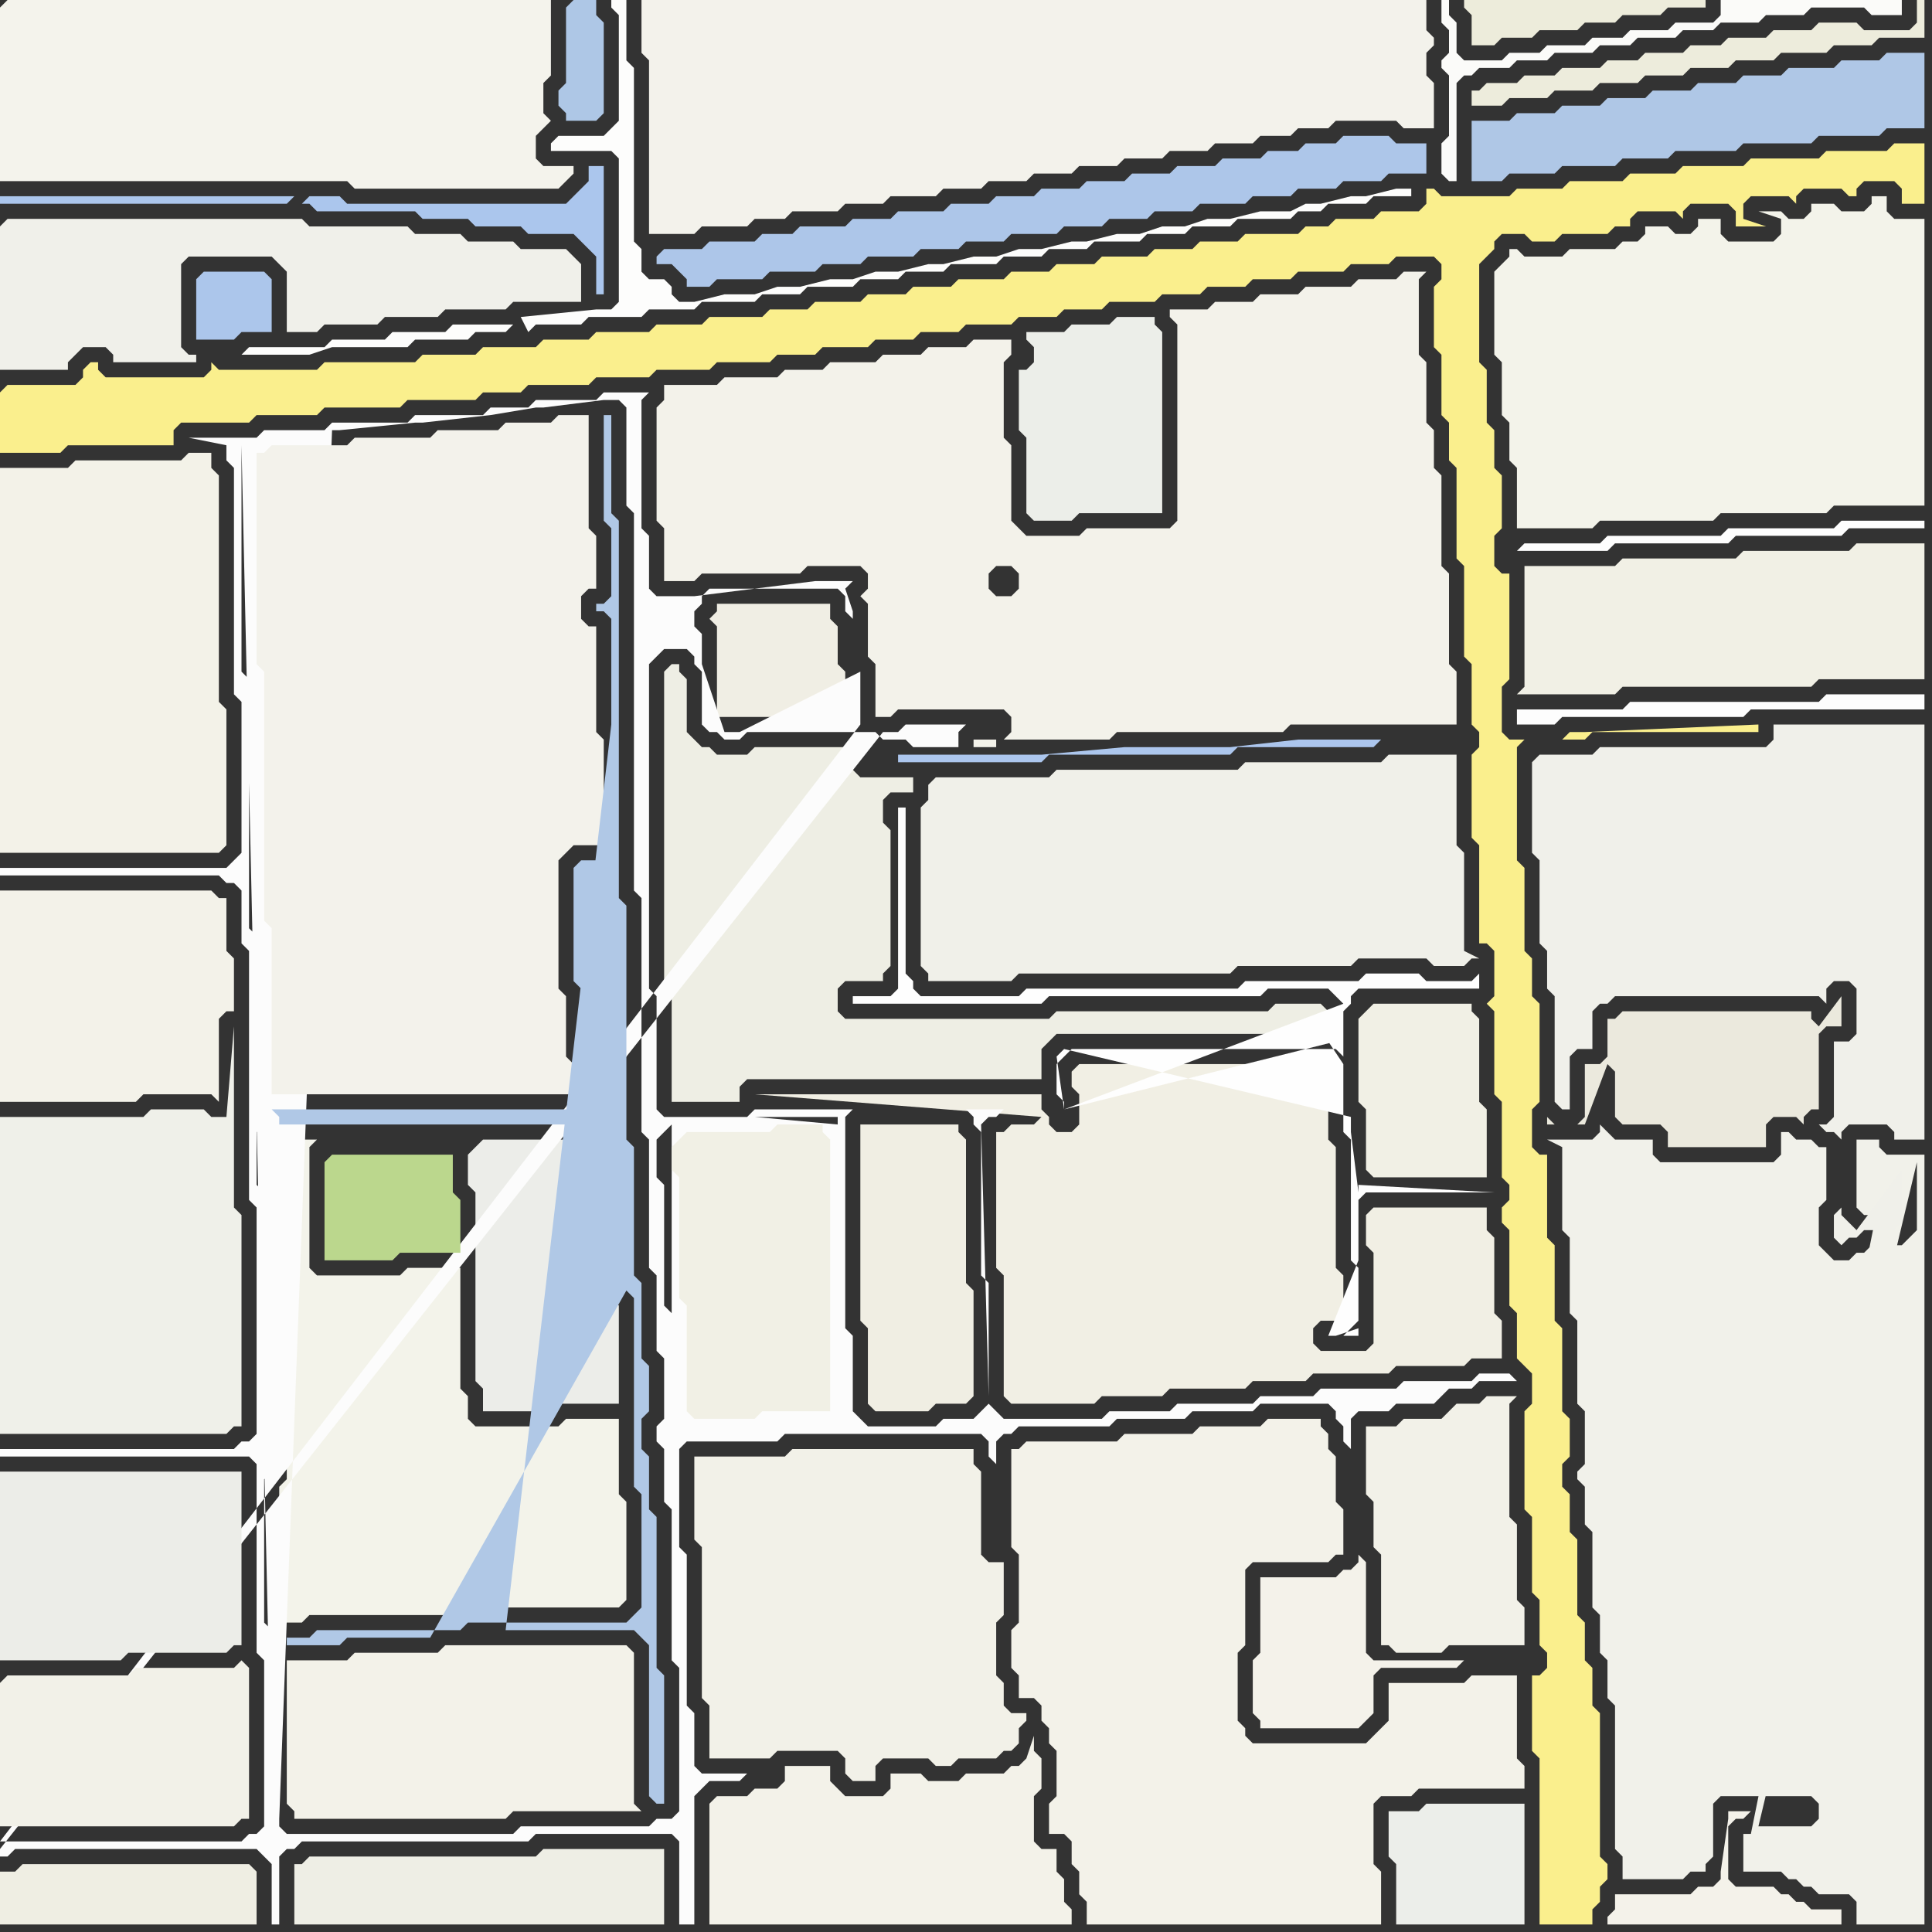 <svg width="256" height="256" xmlns="http://www.w3.org/2000/svg"><rect width="100%" height="100%" fill="#333333" stroke="none"/><script> 
var tempColor;
function hoverPath(evt){
obj = evt.target;
tempColor = obj.getAttribute("fill");
obj.setAttribute("fill","red");
//alert(tempColor);
//obj.setAttribute("stroke","red");}
function recoverPath(evt){
obj = evt.target;
obj.setAttribute("fill", tempColor);
//obj.setAttribute("stroke", tempColor);
}</script><path onmouseover="hoverPath(evt)" onmouseout="recoverPath(evt)" fill="rgb(250,239,141)" d="M  0,52l 0,8 8,0 1,-1 14,0 0,-2 1,-1 9,0 1,-1 8,0 1,-1 10,0 1,-1 9,0 1,-1 5,0 1,-1 8,0 1,-1 7,0 1,-1 7,0 1,-1 7,0 1,-1 5,0 1,-1 6,0 1,-1 5,0 1,-1 5,0 1,-1 6,0 1,-1 5,0 1,-1 5,0 1,-1 6,0 1,-1 5,0 1,-1 5,0 1,-1 5,0 1,-1 6,0 1,-1 5,0 1,-1 5,0 1,1 0,2 -1,1 0,8 1,1 0,8 1,1 0,5 1,1 0,12 1,1 0,12 1,1 0,8 1,1 0,2 -1,1 0,11 1,1 0,13 1,0 1,1 0,6 -1,1 1,1 0,11 1,1 0,10 1,1 0,2 -1,1 0,2 1,1 0,10 1,1 0,6 1,1 1,1 0,4 -1,1 0,13 1,1 0,10 1,1 0,6 1,1 0,2 -1,1 -1,0 0,10 1,1 0,22 7,0 0,-2 1,-1 0,-2 1,-1 0,-2 -1,-1 0,-19 -1,-1 0,-5 -1,-1 0,-5 -1,-1 0,-10 -1,-1 0,-5 -1,-1 0,-3 1,-1 0,-5 -1,-1 0,-11 -1,-1 0,-10 -1,-1 0,-11 -1,0 -1,-1 0,-5 1,-1 0,-13 -1,-1 0,-5 -1,-1 0,-11 -1,-1 0,-15 1,-1 -2,0 -1,-1 0,-6 1,-1 0,-14 -1,0 -1,-1 0,-4 1,-1 0,-7 -1,-1 0,-5 -1,-1 0,-7 -1,-1 0,-13 1,-1 1,-1 0,-1 1,-1 3,0 1,1 3,0 1,-1 6,0 1,-1 2,0 0,-1 1,-1 5,0 1,1 0,-1 1,-1 5,0 1,1 0,2 4,0 -3,-1 0,-2 1,-1 5,0 1,1 0,-1 1,-1 5,0 1,1 1,0 0,-1 1,-1 4,0 1,1 0,2 3,0 0,-8 -4,0 -1,1 -8,0 -1,1 -9,0 -1,1 -8,0 -1,1 -6,0 -1,1 -7,0 -1,1 -6,0 -1,1 -9,0 -1,-1 -1,0 0,2 -1,1 -5,0 -1,1 -5,0 -1,1 -3,0 -1,1 -7,0 -1,1 -5,0 -1,1 -5,0 -1,1 -6,0 -1,1 -5,0 -1,1 -5,0 -1,1 -6,0 -1,1 -5,0 -1,1 -5,0 -1,1 -6,0 -1,1 -5,0 -1,1 -7,0 -1,1 -6,0 -1,1 -7,0 -1,1 -6,0 -1,1 -7,0 -1,1 -7,0 -1,1 -12,0 -1,1 -13,0 -1,-1 0,1 -1,1 -13,0 -1,-1 0,-1 -1,0 -1,1 0,1 -1,1 -9,0 -1,1 207,46 3,0 1,-1 22,0 0,-1 -23,1 -2,0 -1,1 -207,-46Z"/>
<path onmouseover="hoverPath(evt)" onmouseout="recoverPath(evt)" fill="rgb(243,242,232)" d="M  0,64l 0,49 29,0 1,-1 0,-18 -1,-1 0,-30 -1,-1 0,-2 -3,0 -1,1 -14,0 -1,1 -9,0Z"/>
<path onmouseover="hoverPath(evt)" onmouseout="recoverPath(evt)" fill="rgb(239,240,233)" d="M  0,152l 0,38 30,0 1,-1 1,0 0,-28 -1,-1 0,-24 -1,12 -2,0 -1,-1 -7,0 -1,1 -19,0Z"/>
<path onmouseover="hoverPath(evt)" onmouseout="recoverPath(evt)" fill="rgb(243,243,234)" d="M  38,151l -2,0 0,5 1,1 0,31 1,1 0,7 -1,1 0,17 1,1 2,0 1,-1 19,0 1,-1 21,0 1,-1 0,-13 -1,-1 0,-10 -7,0 -1,1 -11,0 -1,-1 0,-3 -1,-1 0,-16 -7,0 -1,1 -11,0 -1,-1 0,-16 1,-1Z"/>
<path onmouseover="hoverPath(evt)" onmouseout="recoverPath(evt)" fill="rgb(236,237,233)" d="M  63,152l 0,0 -1,1 0,4 1,1 0,25 1,1 0,3 9,0 1,-1 8,0 0,-13 -1,-1 0,-21 -17,0 -1,1Z"/>
<path onmouseover="hoverPath(evt)" onmouseout="recoverPath(evt)" fill="rgb(238,238,228)" d="M  89,132l 0,14 9,0 0,-2 1,-1 39,0 0,-4 2,-2 34,0 1,-1 1,0 0,-2 -1,-1 -6,0 -1,1 -28,0 -1,1 -27,0 -1,-1 0,-3 1,-1 5,0 0,-1 1,-1 0,-18 -1,-1 0,-3 1,-1 3,0 0,-2 -7,0 -1,-1 0,-3 -13,0 -1,1 -4,0 -1,-1 -1,0 -1,-1 -1,-1 0,-7 -1,-1 0,-1 -1,0 -1,1 0,41 1,1Z"/>
<path onmouseover="hoverPath(evt)" onmouseout="recoverPath(evt)" fill="rgb(240,238,228)" d="M  95,88l 0,7 17,0 0,-6 -1,-1 0,-5 -1,-1 0,-2 -15,0 0,1 -1,1 1,1Z"/>
<path onmouseover="hoverPath(evt)" onmouseout="recoverPath(evt)" fill="rgb(243,242,233)" d="M  95,238l 0,0 -1,1 0,16 48,0 0,-2 -1,-1 0,-3 -1,-1 0,-3 -2,0 -1,-1 0,-6 1,-1 0,-4 -1,-1 0,-2 -1,3 0,0 -1,1 -1,0 -1,1 -5,0 -1,1 -4,0 -1,-1 -4,0 0,2 -1,1 -5,0 -1,-1 -1,-1 0,-2 -6,0 0,2 -1,1 -3,0 -1,1Z"/>
<path onmouseover="hoverPath(evt)" onmouseout="recoverPath(evt)" fill="rgb(240,240,233)" d="M  123,104l 0,2 -1,1 0,21 1,1 0,1 11,0 1,-1 28,0 1,-1 15,0 1,-1 9,0 1,1 4,0 1,-1 1,0 -2,-1 0,-13 -1,-1 0,-12 -9,0 -1,1 -18,0 -1,1 -24,0 -1,1 -15,0 -1,1Z"/>
<path onmouseover="hoverPath(evt)" onmouseout="recoverPath(evt)" fill="rgb(241,239,228)" d="M  143,145l 0,4 -1,1 -2,0 -1,-1 0,-1 -1,-1 0,-2 -38,0 38,3 -1,1 -3,0 -1,1 -1,0 0,18 1,1 0,16 1,1 11,0 1,-1 8,0 1,-1 10,0 1,-1 7,0 1,-1 10,0 1,-1 9,0 1,-1 4,0 0,-5 -1,-1 0,-10 -1,-1 0,-3 -15,0 -1,1 0,4 1,1 0,12 -1,1 -6,0 -1,-1 0,-2 1,-1 2,0 1,-1 0,-5 -1,-1 0,-16 -1,-1 0,-10 -33,0 -1,1 0,2 1,1Z"/>
<path onmouseover="hoverPath(evt)" onmouseout="recoverPath(evt)" fill="rgb(243,242,234)" d="M  160,97l 10,0 1,-1 22,0 0,-7 -1,-1 0,-12 -1,-1 0,-12 -1,-1 0,-5 -1,-1 0,-8 -1,-1 0,-10 1,-1 -3,0 -1,1 -5,0 -1,1 -6,0 -1,1 -5,0 -1,1 -5,0 -1,1 -5,0 0,1 1,1 0,26 -1,1 -11,0 -1,1 -7,0 -1,-1 -1,-1 0,-10 -1,-1 0,-10 1,-1 0,-2 -5,0 -1,1 -5,0 -1,1 -5,0 -1,1 -6,0 -1,1 -5,0 -1,1 -7,0 -1,1 -7,0 0,2 -1,1 0,15 1,1 0,7 4,0 1,-1 13,0 1,-1 7,0 1,1 0,2 -1,1 1,1 0,7 1,1 0,7 2,0 1,-1 14,0 1,1 0,2 -1,1 14,0 1,-1 12,0 -28,1 -3,0 0,1 3,0 0,-1 28,-1 -26,-22 1,1 0,2 -1,1 -2,0 -1,-1 0,-2 1,-1 2,0 26,22Z"/>
<path onmouseover="hoverPath(evt)" onmouseout="recoverPath(evt)" fill="rgb(236,238,234)" d="M  184,240l 0,6 1,1 0,8 17,0 0,-16 -13,0 -1,1Z"/>
<path onmouseover="hoverPath(evt)" onmouseout="recoverPath(evt)" fill="rgb(241,241,234)" d="M  232,243l -1,0 0,5 5,0 1,1 1,0 1,1 1,0 1,1 4,0 1,1 0,3 9,0 0,-102 -5,0 -1,-1 0,-1 -3,0 0,9 1,1 3,0 0,-7 -18,89 22,-89 0,9 -2,2 -4,0 -1,1 -1,0 -1,1 -2,0 -1,-1 -1,-1 0,-5 1,-1 0,-7 -1,0 -1,-1 -2,0 -1,-1 -1,0 0,3 -1,1 -15,0 -1,-1 0,-2 -5,0 -1,-1 -1,-1 0,1 -1,1 -6,0 2,1 0,11 1,1 0,10 1,1 0,11 1,1 0,7 -1,1 0,1 1,1 0,5 1,1 0,10 1,1 0,5 1,1 0,5 1,1 0,19 1,1 0,3 8,0 1,-1 2,0 0,-1 1,-1 0,-7 1,-1 12,0 1,1 0,2 -1,1 -7,0 21,-88 -22,89Z"/>
<path onmouseover="hoverPath(evt)" onmouseout="recoverPath(evt)" fill="rgb(244,243,236)" d="M  0,1l 0,23 46,0 1,1 27,0 1,-1 0,0 1,-1 0,-1 -4,0 -1,-1 0,-3 1,-1 1,-1 -1,-1 0,-4 1,-1 0,-10 -72,0 -1,1Z"/>
<path onmouseover="hoverPath(evt)" onmouseout="recoverPath(evt)" fill="rgb(243,242,233)" d="M  0,121l 0,25 18,0 1,-1 9,0 1,1 0,-11 1,-1 1,0 0,-7 -1,-1 0,-7 -1,0 -1,-1 -28,0Z"/>
<path onmouseover="hoverPath(evt)" onmouseout="recoverPath(evt)" fill="rgb(252,252,252)" d="M  0,245l 0,1 1,0 1,-1 32,0 1,1 1,1 0,8 1,0 0,-9 1,-1 1,0 1,-1 30,0 1,-1 18,0 1,1 0,11 2,0 0,-17 1,-1 1,-1 4,0 1,-1 -6,0 -1,-1 0,-7 -1,-1 0,-20 -1,-1 0,-13 1,-1 12,0 1,-1 26,0 1,1 0,2 1,1 0,-3 1,-1 1,0 1,-1 12,0 1,-1 9,0 1,-1 8,0 1,-1 9,0 1,1 0,1 1,1 0,2 1,1 0,-4 1,-1 4,0 1,-1 5,0 1,-1 1,-1 3,0 1,-1 5,0 -1,-1 -4,0 -1,1 -9,0 -1,1 -10,0 -1,1 -7,0 -1,1 -10,0 -1,1 -8,0 -1,1 -13,0 -1,-1 -1,-1 0,0 -1,1 -1,1 -4,0 -1,1 -9,0 -1,-1 -1,-1 0,-10 -1,-1 0,-28 1,-1 15,0 1,1 0,1 1,1 0,19 1,1 0,15 -1,-36 0,0 1,-1 1,0 1,-1 -33,0 -1,1 -11,0 -1,-1 0,-15 -1,-1 0,-43 1,-1 1,-1 3,0 1,1 0,1 1,1 0,7 1,1 1,0 1,1 2,0 1,-1 17,0 1,1 3,0 1,1 6,0 0,-2 1,-1 -8,0 -1,1 -2,0 -117,148 114,-149 0,-7 -16,8 -2,0 -3,-9 0,-4 -1,-1 0,-2 1,-1 0,-1 1,-1 17,0 1,1 0,2 1,1 0,-1 -1,-3 1,-1 -5,0 -16,2 -5,0 -1,-1 0,-7 -1,-1 0,-17 1,-1 -6,0 -1,1 -8,0 -1,1 -5,0 -1,1 -9,0 -1,1 -10,0 -1,1 -8,0 -1,1 -9,0 5,1 0,2 1,1 0,30 1,1 0,20 -1,1 -1,1 -30,0 0,1 29,0 1,1 1,0 1,1 0,7 1,1 0,33 1,1 0,30 -1,1 -1,0 -1,1 -31,0 0,1 33,0 1,1 0,25 1,1 0,22 -1,1 -1,0 -1,1 -32,0 114,-148 -114,149 36,-7 0,-22 -1,-1 0,-19 1,-1 0,-5 -1,-1 0,-31 -1,-1 0,-7 1,-1 -1,-1 0,-24 -1,-1 0,-33 -1,-1 0,-30 4,179 -36,7 44,-188 1,0 10,-1 1,0 9,-1 6,-1 1,0 8,-1 2,0 1,1 0,13 1,1 0,50 1,1 0,31 1,1 0,17 1,1 0,10 1,1 0,8 -1,1 0,2 1,1 0,7 1,1 0,20 1,1 0,19 -1,1 -2,0 -1,1 -17,0 -1,1 -30,0 -1,-1 0,-1 7,-184 -44,188 89,-57 0,-14 -1,-1 0,-16 -1,-1 0,-5 1,-1 1,-1 0,39 -89,57 90,-56 1,1 10,0 1,-1 9,0 1,-1 0,-11 -22,12 -90,56 100,-97 11,0 0,1 -11,-1 -100,97Z"/>
<path onmouseover="hoverPath(evt)" onmouseout="recoverPath(evt)" fill="rgb(172,198,235)" d="M  26,37l 0,8 5,0 1,-1 4,0 0,-7 -1,-1 -8,0 -1,1Z"/>
<path onmouseover="hoverPath(evt)" onmouseout="recoverPath(evt)" fill="rgb(243,242,233)" d="M  39,220l -1,0 0,19 1,1 0,1 28,0 1,-1 17,0 -1,-1 0,-20 -1,-1 -24,0 -1,1 -11,0 -1,1Z"/>
<path onmouseover="hoverPath(evt)" onmouseout="recoverPath(evt)" fill="rgb(238,238,229)" d="M  39,249l 0,6 49,0 0,-10 -16,0 -1,1 -30,0 -1,1 -1,0Z"/>
<path onmouseover="hoverPath(evt)" onmouseout="recoverPath(evt)" fill="rgb(174,199,230)" d="M  75,1l 0,10 -1,1 0,2 1,1 0,1 4,0 1,-1 0,-12 -1,-1 0,-2 -3,0 -1,1Z"/>
<path onmouseover="hoverPath(evt)" onmouseout="recoverPath(evt)" fill="rgb(243,242,235)" d="M  86,0l -1,0 0,7 1,1 0,23 6,0 1,-1 6,0 1,-1 4,0 1,-1 6,0 1,-1 5,0 1,-1 6,0 1,-1 5,0 1,-1 5,0 1,-1 5,0 1,-1 5,0 1,-1 5,0 1,-1 5,0 1,-1 5,0 1,-1 4,0 1,-1 4,0 1,-1 8,0 1,1 4,0 0,-6 -1,-1 0,-3 1,-1 0,-1 -1,-1 0,-4Z"/>
<path onmouseover="hoverPath(evt)" onmouseout="recoverPath(evt)" fill="rgb(241,240,229)" d="M  90,151l 0,0 -1,1 0,3 1,1 0,16 1,1 0,14 1,1 8,0 1,-1 9,0 0,-36 -1,-1 0,-1 -6,0 -1,1 -11,0 -1,1Z"/>
<path onmouseover="hoverPath(evt)" onmouseout="recoverPath(evt)" fill="rgb(240,238,227)" d="M  117,149l -3,0 0,26 1,1 0,10 1,1 7,0 1,-1 4,0 1,-1 0,-14 -1,-1 0,-19 -1,-1 0,-1Z"/>
<path onmouseover="hoverPath(evt)" onmouseout="recoverPath(evt)" fill="rgb(172,198,237)" d="M  119,101l 19,0 1,-1 24,0 1,-1 18,0 1,-1 -11,0 -9,1 -14,0 -11,1 -19,0 0,1Z"/>
<path onmouseover="hoverPath(evt)" onmouseout="recoverPath(evt)" fill="rgb(236,238,233)" d="M  135,49l 0,8 1,1 0,10 1,1 5,0 1,-1 11,0 0,-24 -1,-1 0,-1 -5,0 -1,1 -5,0 -1,1 -5,0 0,1 1,1 0,2 -1,1Z"/>
<path onmouseover="hoverPath(evt)" onmouseout="recoverPath(evt)" fill="rgb(243,242,233)" d="M  135,192l -1,0 0,13 1,1 0,9 -1,1 0,5 1,1 0,3 2,0 1,1 0,2 1,1 0,2 1,1 0,6 -1,1 0,4 2,0 1,1 0,3 1,1 0,3 1,1 0,3 39,0 0,-7 -1,-1 0,-8 1,-1 4,0 1,-1 14,0 0,-3 -1,-1 0,-11 -6,0 -1,1 -10,0 0,5 -1,1 -1,1 -1,1 -15,0 -1,-1 0,-1 -1,-1 0,-9 1,-1 0,-10 1,-1 10,0 1,-1 1,0 0,-6 -1,-1 0,-6 -1,-1 0,-2 -1,-1 0,-1 -7,0 -1,1 -8,0 -1,1 -9,0 -1,1 -12,0 -1,1Z"/>
<path onmouseover="hoverPath(evt)" onmouseout="recoverPath(evt)" fill="rgb(244,242,234)" d="M  181,217l 0,-10 -1,-1 0,1 -1,1 -1,0 -1,1 -10,0 0,10 -1,1 0,7 1,1 0,1 13,0 1,-1 0,0 1,-1 0,-5 1,-1 10,0 1,-1 -12,0 -1,-1Z"/>
<path onmouseover="hoverPath(evt)" onmouseout="recoverPath(evt)" fill="rgb(251,251,249)" d="M  192,1l 0,-1 -1,0 0,3 1,1 0,3 -1,1 0,1 1,1 0,8 -1,1 0,4 1,1 1,0 0,-13 1,-1 1,0 1,-1 4,0 1,-1 4,0 1,-1 5,0 1,-1 4,0 1,-1 5,0 1,-1 4,0 1,-1 5,0 1,-1 5,0 1,-1 7,0 1,1 4,0 0,-2 -24,0 0,2 -1,1 -5,0 -1,1 -5,0 -1,1 -4,0 -1,1 -5,0 -1,1 -4,0 -1,1 -5,0 -1,-1 0,-4 -1,-1Z"/>
<path onmouseover="hoverPath(evt)" onmouseout="recoverPath(evt)" fill="rgb(237,236,220)" d="M  196,12l -1,0 0,2 4,0 1,-1 5,0 1,-1 5,0 1,-1 5,0 1,-1 5,0 1,-1 5,0 1,-1 5,0 1,-1 6,0 1,-1 5,0 1,-1 6,0 0,-5 -1,0 0,3 -1,1 -6,0 -1,-1 -5,0 -1,1 -5,0 -1,1 -5,0 -1,1 -4,0 -1,1 -5,0 -1,1 -4,0 -1,1 -5,0 -1,1 -4,0 -1,1 -4,0 -1,1Z"/>
<path onmouseover="hoverPath(evt)" onmouseout="recoverPath(evt)" fill="rgb(175,199,230)" d="M  196,16l -1,0 0,8 4,0 1,-1 6,0 1,-1 7,0 1,-1 6,0 1,-1 8,0 1,-1 9,0 1,-1 8,0 1,-1 5,0 0,-10 -5,0 -1,1 -5,0 -1,1 -6,0 -1,1 -5,0 -1,1 -5,0 -1,1 -5,0 -1,1 -5,0 -1,1 -5,0 -1,1 -5,0 -1,1Z"/>
<path onmouseover="hoverPath(evt)" onmouseout="recoverPath(evt)" fill="rgb(243,243,234)" d="M  198,37l 0,10 1,1 0,7 1,1 0,5 1,1 0,8 10,0 1,-1 15,0 1,-1 14,0 1,-1 12,0 0,-38 -4,0 -1,-1 0,-2 -2,0 0,1 -1,1 -3,0 -1,-1 -3,0 0,1 -1,1 -2,0 -1,-1 -3,0 3,1 0,2 -1,1 -6,0 -1,-1 0,-2 -3,0 0,1 -1,1 -2,0 -1,-1 -3,0 0,1 -1,1 -2,0 -1,1 -6,0 -1,1 -5,0 -1,-1 -1,0 0,1 -1,1 -1,1Z"/>
<path onmouseover="hoverPath(evt)" onmouseout="recoverPath(evt)" fill="rgb(254,254,254)" d="M  201,73l 12,0 1,-1 15,0 1,-1 14,0 1,-1 10,0 0,-1 -11,0 -1,1 -14,0 -1,1 -15,0 -1,1 -10,0 -1,1Z"/>
<path onmouseover="hoverPath(evt)" onmouseout="recoverPath(evt)" fill="rgb(240,240,234)" d="M  203,101l 0,12 1,1 0,11 1,1 0,5 1,1 0,14 1,1 1,0 0,-7 1,-1 2,0 0,-5 1,-1 1,0 1,-1 27,0 1,1 0,-2 1,-1 2,0 1,1 0,6 -1,1 -2,0 0,10 -1,1 -1,0 1,1 1,0 1,1 0,9 -1,1 0,3 1,1 0,0 1,-1 1,0 1,-1 4,0 1,-1 0,-7 -6,8 -1,-1 0,0 -1,-1 0,-11 1,-1 5,0 1,1 0,1 4,0 0,-55 -20,0 0,2 -1,1 -22,0 -1,1 -7,0 -1,1Z"/>
<path onmouseover="hoverPath(evt)" onmouseout="recoverPath(evt)" fill="rgb(240,240,234)" d="M  0,30l 0,19 9,0 0,-1 1,-1 1,-1 3,0 1,1 0,1 11,0 0,-1 -1,0 -1,-1 0,-11 1,-1 11,0 1,1 1,1 0,8 4,0 1,-1 7,0 1,-1 7,0 1,-1 8,0 1,-1 9,0 0,-5 -1,-1 0,0 -1,-1 -6,0 -1,-1 -6,0 -1,-1 -6,0 -1,-1 -13,0 -1,-1 -39,0 -1,1Z"/>
<path onmouseover="hoverPath(evt)" onmouseout="recoverPath(evt)" fill="rgb(236,237,232)" d="M  0,198l 0,22 16,0 1,-1 13,0 1,-1 1,0 0,-23 -32,0Z"/>
<path onmouseover="hoverPath(evt)" onmouseout="recoverPath(evt)" fill="rgb(239,238,227)" d="M  3,247l 0,0 -1,1 -2,0 0,7 34,0 0,-7 -1,-1Z"/>
<path onmouseover="hoverPath(evt)" onmouseout="recoverPath(evt)" fill="rgb(243,242,235)" d="M  34,62l 0,26 1,1 0,33 1,1 0,22 44,0 0,-3 -3,0 -1,-1 -1,-1 0,-8 -1,-1 0,-17 1,-1 1,-1 4,0 0,-14 -1,-1 0,-14 -1,0 -1,-1 0,-3 1,-1 1,0 0,-7 -1,-1 0,-15 -4,0 -1,1 -6,0 -1,1 -8,0 -1,1 -10,0 -1,1 -10,0 -1,1 -1,0Z"/>
<path onmouseover="hoverPath(evt)" onmouseout="recoverPath(evt)" fill="rgb(187,215,141)" d="M  43,154l 0,13 9,0 1,-1 8,0 0,-7 -1,-1 0,-5 -16,0 -1,1Z"/>
<path onmouseover="hoverPath(evt)" onmouseout="recoverPath(evt)" fill="rgb(173,198,233)" d="M  87,34l 0,1 2,0 1,1 1,1 0,1 3,0 1,-1 6,0 1,-1 6,0 1,-1 5,0 1,-1 6,0 1,-1 5,0 1,-1 5,0 1,-1 6,0 1,-1 5,0 1,-1 5,0 1,-1 5,0 1,-1 6,0 1,-1 5,0 1,-1 5,0 1,-1 5,0 1,-1 5,0 0,-4 -4,0 -1,-1 -6,0 -1,1 -4,0 -1,1 -4,0 -1,1 -5,0 -1,1 -5,0 -1,1 -5,0 -1,1 -5,0 -1,1 -5,0 -1,1 -5,0 -1,1 -5,0 -1,1 -6,0 -1,1 -5,0 -1,1 -6,0 -1,1 -4,0 -1,1 -6,0 -1,1 -5,0 -1,1Z"/>
<path onmouseover="hoverPath(evt)" onmouseout="recoverPath(evt)" fill="rgb(241,240,229)" d="M  202,78l 0,13 -1,1 13,0 1,-1 25,0 1,-1 14,0 0,-18 -9,0 -1,1 -14,0 -1,1 -15,0 -1,1 -12,0Z"/>
<path onmouseover="hoverPath(evt)" onmouseout="recoverPath(evt)" fill="rgb(253,253,253)" d="M  202,94l -1,0 0,2 5,0 1,-1 24,0 1,-1 23,0 0,-2 -13,0 -1,1 -25,0 -1,1Z"/>
<path onmouseover="hoverPath(evt)" onmouseout="recoverPath(evt)" fill="rgb(237,236,219)" d="M  218,2l 2,0 1,-1 5,0 0,-1 -32,0 0,1 1,1 0,4 3,0 1,-1 4,0 1,-1 5,0 1,-1 4,0 1,-1Z"/>
<path onmouseover="hoverPath(evt)" onmouseout="recoverPath(evt)" fill="rgb(235,233,221)" d="M  240,134l -25,0 -1,1 -1,0 0,5 -1,1 -2,0 0,7 -1,1 -3,0 -1,-1 0,1 5,0 3,-8 1,1 0,6 1,1 5,0 1,1 0,2 13,0 0,-3 1,-1 3,0 1,1 0,-1 1,-1 1,0 0,-10 1,-1 2,0 0,-4 -3,4 -1,-1Z"/>
<path onmouseover="hoverPath(evt)" onmouseout="recoverPath(evt)" fill="rgb(242,241,232)" d="M  0,223l 0,19 31,0 1,-1 1,0 0,-20 -1,-1 0,0 -1,1 -13,0 -1,1 -16,0 -1,1Z"/>
<path onmouseover="hoverPath(evt)" onmouseout="recoverPath(evt)" fill="rgb(171,198,237)" d="M  40,27l 1,0 1,1 13,0 1,1 6,0 1,1 6,0 1,1 6,0 1,1 1,1 1,1 0,5 1,0 0,-17 -2,0 0,2 -1,1 -1,1 -1,1 -29,0 -1,-1 -4,0 -1,1 -1,-1 -39,0 0,1 38,0 1,-1 1,1Z"/>
<path onmouseover="hoverPath(evt)" onmouseout="recoverPath(evt)" fill="rgb(253,253,252)" d="M  68,43l -8,0 -1,1 -7,0 -1,1 -7,0 -1,1 -10,0 -1,1 9,0 3,-1 10,0 1,-1 7,0 1,-1 4,0 1,-1 1,-1 1,2 0,0 1,-1 6,0 1,-1 7,0 1,-1 6,0 1,-1 7,0 1,-1 5,0 1,-1 6,0 1,-1 5,0 1,-1 5,0 1,-1 6,0 1,-1 5,0 1,-1 5,0 1,-1 6,0 1,-1 5,0 1,-1 5,0 1,-1 7,0 1,-1 3,0 1,-1 5,0 1,-1 5,0 0,-1 -2,0 -4,1 -2,0 -4,1 -2,0 -2,1 -4,0 -4,1 -3,0 -3,1 -3,0 -3,1 -3,0 -4,1 -2,0 -4,1 -3,0 -3,1 -3,0 -4,1 -2,0 -4,1 -3,0 -3,1 -3,0 -4,1 -3,0 -3,1 -4,0 -4,1 -2,0 -1,-1 0,-1 -1,-1 -2,0 -1,-1 0,-3 -1,-1 0,-23 -1,-1 0,-8 -2,0 0,1 1,1 0,14 -1,1 -1,1 -6,0 -1,1 0,1 8,0 1,1 0,19 -1,1 -2,0 -10,1 -1,1 9,-1 0,0 -9,1Z"/>
<path onmouseover="hoverPath(evt)" onmouseout="recoverPath(evt)" fill="rgb(176,200,230)" d="M  83,171l 0,0 1,1 0,25 1,1 0,15 -1,1 -1,1 -21,0 -1,1 -19,0 -1,1 -3,0 0,1 7,0 1,-1 11,0 26,-46 -16,45 17,0 1,1 1,1 0,20 1,1 1,0 0,-17 -1,-1 0,-20 -1,-1 0,-7 -1,-1 0,-4 1,-1 0,-6 -1,-1 0,-10 -1,-1 0,-17 -1,-1 0,-31 -1,-1 0,-50 -1,-1 0,-13 -1,0 0,14 1,1 0,9 -1,1 -1,0 0,1 1,0 1,1 0,14 -14,120 16,-45 -1,-30 0,5 -1,1 -45,0 1,1 0,1 45,0 0,-8 1,30 -2,-31 0,0 2,31 0,0 -3,-57 -3,0 -1,1 0,15 1,1 0,8 1,1 1,0 1,-26 3,57Z"/>
<path onmouseover="hoverPath(evt)" onmouseout="recoverPath(evt)" fill="rgb(242,241,232)" d="M  92,195l 0,9 1,1 0,20 1,1 0,7 8,0 1,-1 8,0 1,1 0,2 1,1 3,0 0,-2 1,-1 6,0 1,1 2,0 1,-1 5,0 1,-1 1,0 1,-1 0,-2 1,-1 0,-1 -2,0 -1,-1 0,-3 -1,-1 0,-7 1,-1 0,-7 -2,0 -1,-1 0,-11 -1,-1 0,-2 -24,0 -1,1 -12,0Z"/>
<path onmouseover="hoverPath(evt)" onmouseout="recoverPath(evt)" fill="rgb(254,254,254)" d="M  141,147l 0,-1 -1,-1 0,-4 1,-1 0,0 1,-1 35,0 1,1 0,-6 1,-1 0,-1 1,-1 16,0 0,-2 -1,1 -6,0 -1,-1 -7,0 -1,1 -15,0 -1,1 -28,0 -1,1 -13,0 -1,-1 0,-1 -1,-1 0,-22 -1,0 0,24 -1,1 -5,0 0,1 25,0 1,-1 28,0 1,-1 8,0 1,1 1,1 0,0 -37,14 36,-9 -1,0 2,3 0,9 1,1 0,16 1,1 0,7 -1,1 -1,1 2,0 0,-1 -3,1 -1,0 4,-10 0,-8 1,-1 17,0 -18,-1 0,1 -1,-8 0,-2 -38,-9 -1,1Z"/>
<path onmouseover="hoverPath(evt)" onmouseout="recoverPath(evt)" fill="rgb(241,240,229)" d="M  181,134l -1,1 0,11 1,1 0,8 1,1 15,0 0,-9 -1,-1 0,-11 -1,-1 0,-1 -13,0 -1,1Z"/>
<path onmouseover="hoverPath(evt)" onmouseout="recoverPath(evt)" fill="rgb(242,241,232)" d="M  181,191l 0,7 1,1 0,6 1,1 0,12 1,0 1,1 6,0 1,-1 10,0 0,-5 -1,-1 0,-10 -1,-1 0,-15 1,-1 -4,0 -1,1 -3,0 -1,1 -1,1 -5,0 -1,1 -4,0Z"/>
<path onmouseover="hoverPath(evt)" onmouseout="recoverPath(evt)" fill="rgb(244,242,234)" d="M  214,251l 0,2 -1,1 0,1 31,0 0,-2 -4,0 -1,-1 -1,0 -1,-1 -1,0 -1,-1 -5,0 -1,-1 0,-7 1,-1 1,0 1,-1 -3,0 0,1 -1,7 0,1 -1,1 -2,0 -1,1Z"/>
</svg>